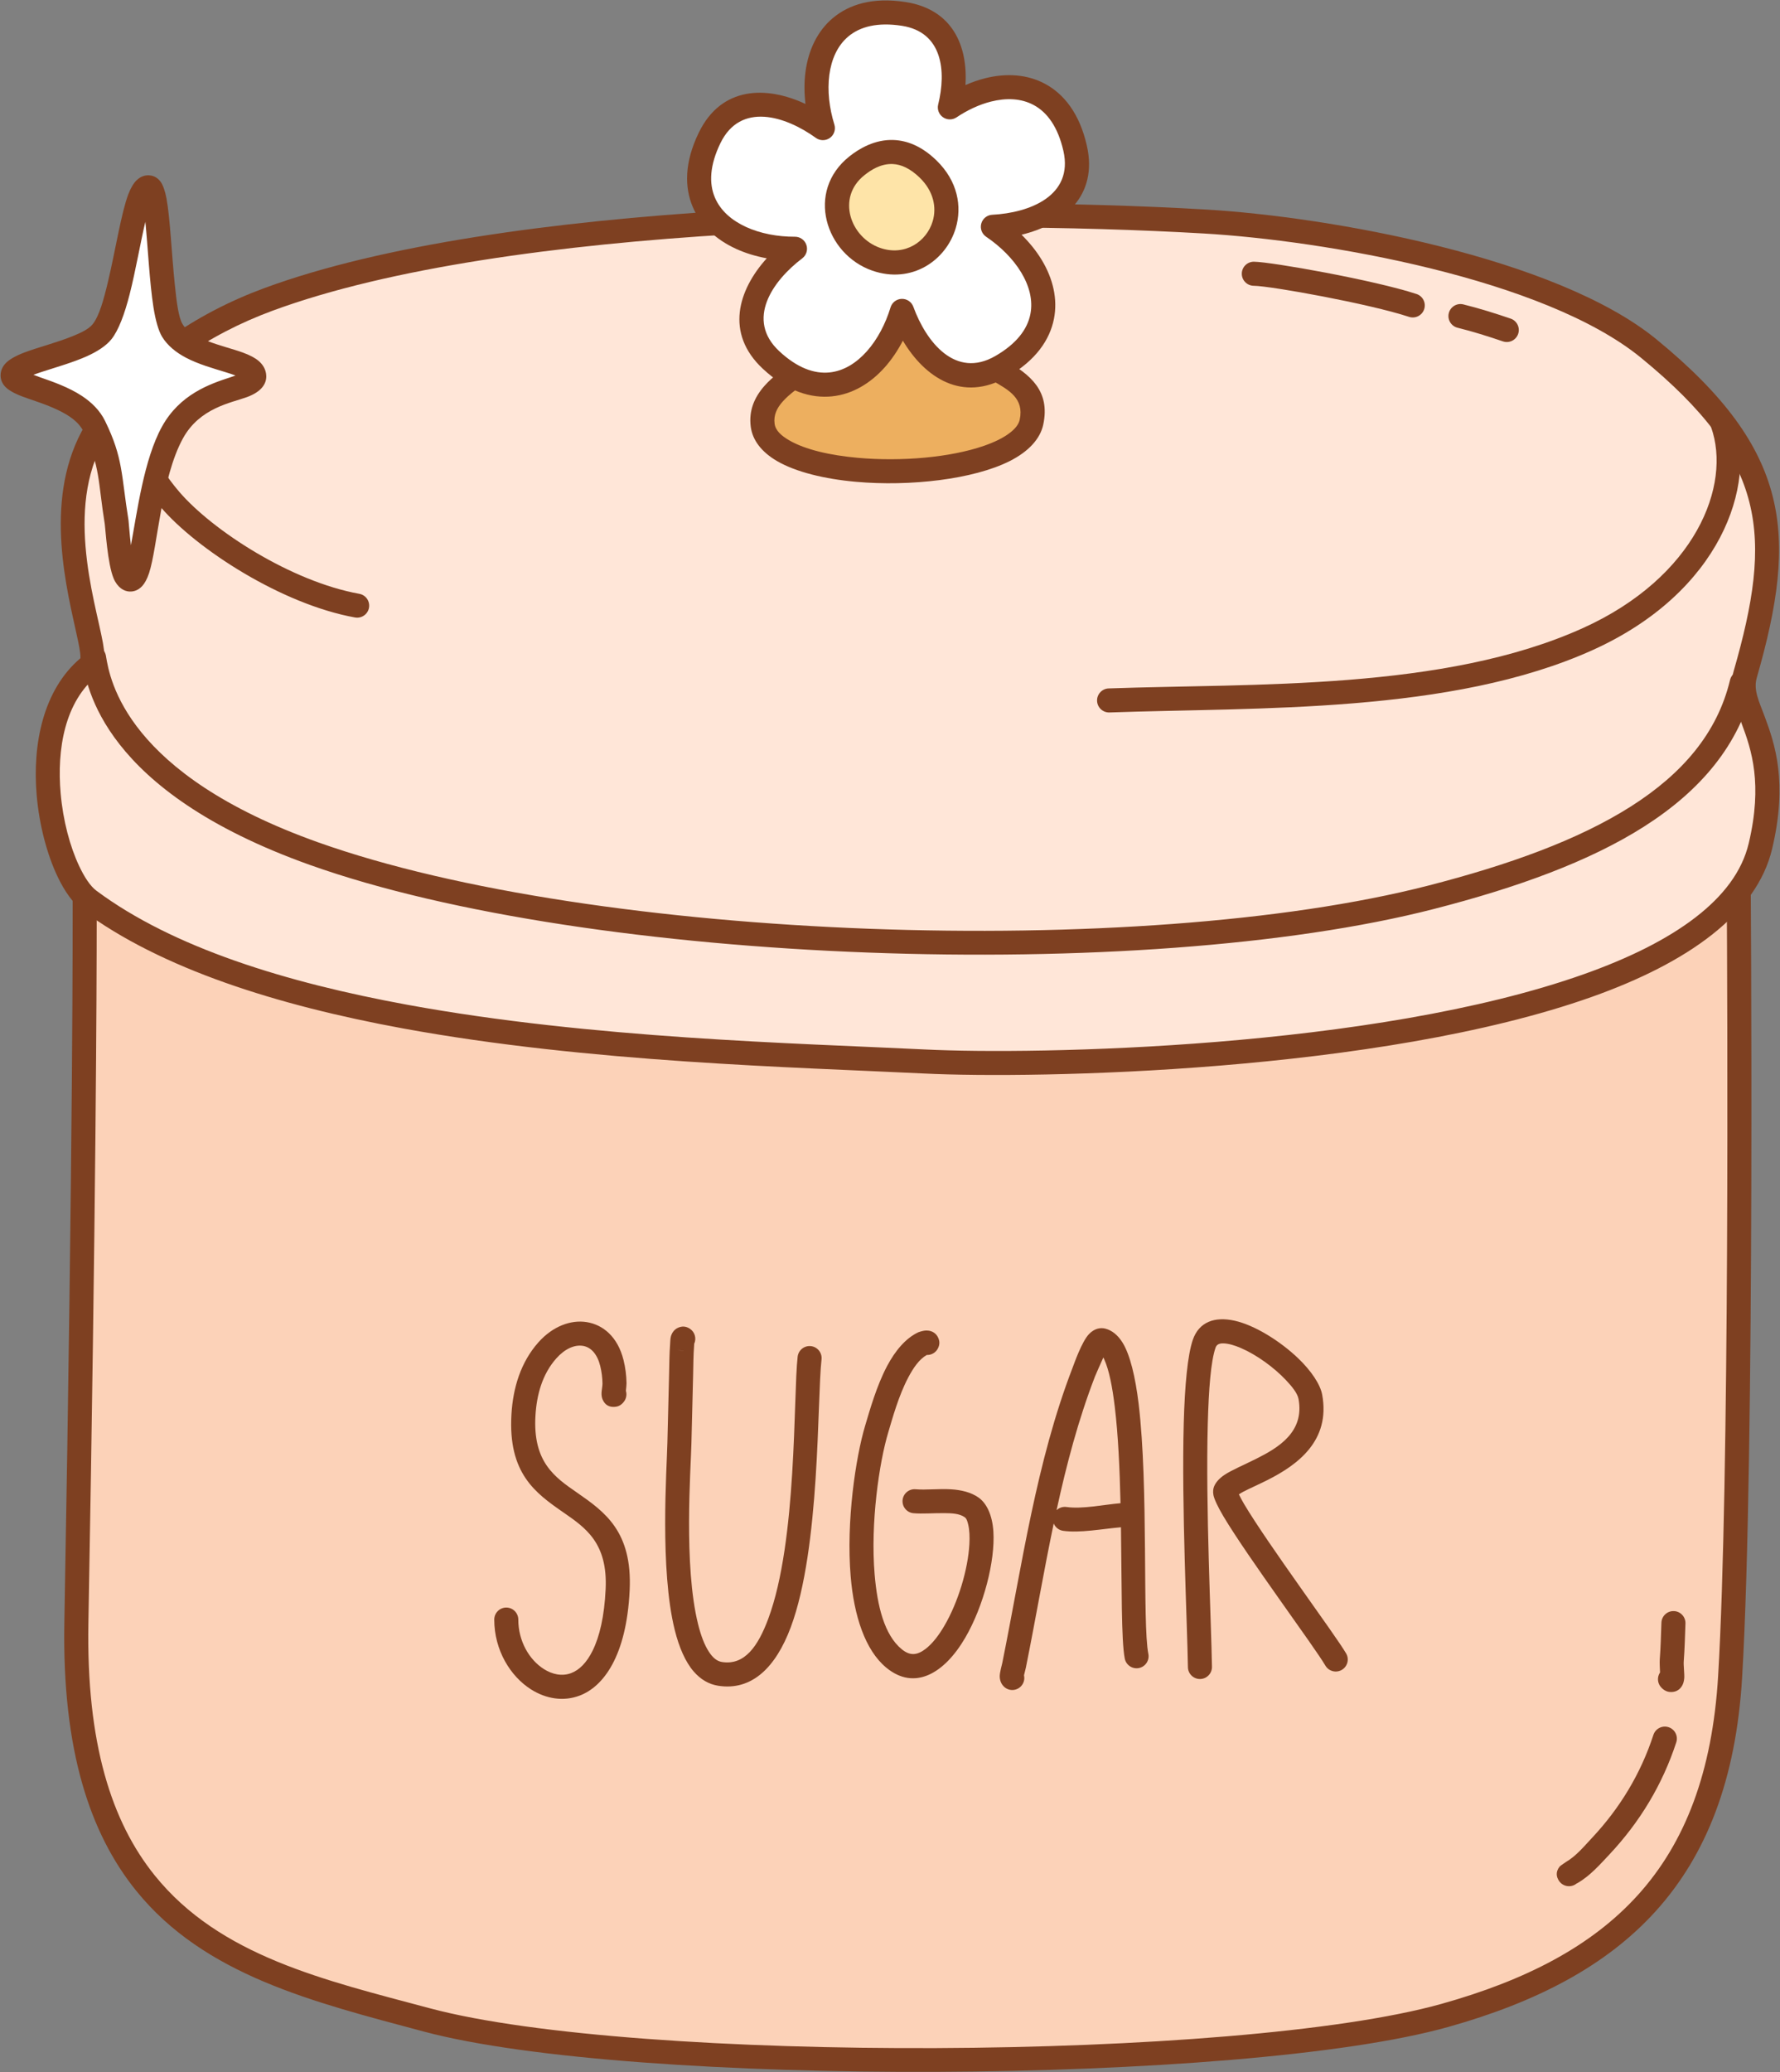 <?xml version="1.0" encoding="UTF-8" standalone="no"?><!DOCTYPE svg PUBLIC "-//W3C//DTD SVG 1.1//EN" "http://www.w3.org/Graphics/SVG/1.1/DTD/svg11.dtd"><svg width="100%" height="100%" viewBox="0 0 2468 2872" version="1.1" xmlns="http://www.w3.org/2000/svg" xmlns:xlink="http://www.w3.org/1999/xlink" xml:space="preserve" xmlns:serif="http://www.serif.com/" style="fill-rule:evenodd;clip-rule:evenodd;stroke-linejoin:round;stroke-miterlimit:2;"><rect x="0" y="0" width="2468" height="2872" fill="#808080" stroke="none"/><g id="Sugar-canister" serif:id="Sugar canister"><path d="M117.41,1242.1c-0.065,30.202 0.998,313.659 -11.517,1007c-7.782,431.106 236.092,483.688 485.756,550.451c286.877,76.714 1127.84,73.463 1411.94,-6.281c237.103,-66.552 378.807,-193.844 395.247,-469.338c18.27,-306.169 11.726,-1125.95 11.726,-1125.95c0,-0 -245.242,213.333 -714.057,226.184c-465.427,12.759 -1263.08,59.478 -1579.1,-182.068Z" style="fill:#fcd2b8;"/><path d="M127.531,1228.85c-5.032,-3.846 -11.809,-4.508 -17.49,-1.707c-5.681,2.801 -9.284,8.579 -9.298,14.913c-0.064,30.194 0.998,313.577 -11.514,1006.74c-3.207,177.687 35.856,292.761 99.414,371.534c94.711,117.385 245.359,154.313 398.701,195.318c288.667,77.192 1134.88,73.906 1420.75,-6.336c121.976,-34.237 219.199,-84.48 288.257,-161.213c69.333,-77.038 110.632,-180.888 119.123,-323.179c18.289,-306.474 11.756,-1127.07 11.756,-1127.07c-0.052,-6.507 -3.886,-12.388 -9.818,-15.062c-5.932,-2.673 -12.878,-1.65 -17.787,2.62c-0,0 -241.787,209.44 -703.576,222.099c-278.635,7.638 -676.604,27.545 -1018.51,-9.865c-224.955,-24.615 -425.533,-73.641 -550.013,-168.785Zm6.543,45.554c129.274,85.856 323.427,132.686 539.845,156.366c343.426,37.578 743.168,17.723 1023.05,10.051c384.444,-10.539 620.622,-154.355 697.167,-209.214c0.99,156.858 4.119,822.405 -11.929,1091.32c-7.949,133.204 -45.721,230.747 -110.626,302.866c-65.18,72.425 -157.36,119.103 -272.488,151.418c-282.332,79.247 -1118.05,82.462 -1403.13,6.227c-146.257,-39.11 -291.035,-72.086 -381.37,-184.047c-59.805,-74.123 -95.046,-182.805 -92.028,-350.002c10.601,-587.291 11.462,-880.574 11.516,-974.988l0.001,0Z" style="fill:#7e4021;"/><path d="M867.807,1927.63c0.406,-3.534 0.909,-8.439 0.878,-10.476c-0.167,-10.816 -1.555,-21.745 -4.179,-32.24c-8.039,-32.157 -28.369,-48.811 -50.94,-52.463c-21.694,-3.509 -46.955,5.37 -67.183,28.147c-24.532,27.625 -35.091,63.233 -37.242,99.496c-4.861,81.955 33.095,109.125 71.82,135.983c30.563,21.198 61.877,42.064 58.768,106.666c-1.809,37.591 -8.349,65.456 -18.094,85.143c-8.185,16.536 -18.351,26.719 -29.717,31.015c-12.606,4.764 -26.101,1.833 -37.838,-5.598c-20.239,-12.813 -35.449,-38.669 -35.449,-68.578c0,-9.198 -7.468,-16.666 -16.666,-16.666c-9.199,-0 -16.667,7.468 -16.667,16.666c-0,42.362 22.286,78.594 50.952,96.742c20.866,13.21 45.042,17.085 67.452,8.615c32.828,-12.407 64.933,-54.543 69.322,-145.737c3.934,-81.735 -34.397,-108.838 -73.066,-135.658c-30.509,-21.16 -61.372,-42.053 -57.542,-106.619c1.71,-28.82 9.394,-57.381 28.891,-79.336c11.335,-12.764 24.779,-19.342 36.936,-17.375c11.284,1.826 19.906,11.565 23.925,27.642c2.008,8.03 3.06,16.394 3.187,24.67c0.047,2.998 -1.191,9.485 -1.332,12.763c-0.179,4.185 0.689,7.263 1.336,8.859c3.639,8.973 10.427,11.154 17.136,10.587c2.648,-0.224 8.259,-0.883 13.093,-7.87c3.02,-4.363 3.668,-9.668 2.219,-14.378Zm-28.993,-5.452l-0.075,0.102l0.311,-0.383l-0.236,0.281Zm0.647,-0.773l-0.162,0.193l0.373,-0.415l-0.211,0.222Zm0.653,-0.686l-0.188,0.198l0.293,-0.296l-0.105,0.098Z" style="fill:#7e4021;"/><path d="M962.515,1862.48c3.384,-7.344 0.995,-16.27 -5.958,-20.864c-5.873,-3.88 -11.253,-3.503 -15.914,-1.603c-2.918,1.189 -6.012,3.317 -8.327,7.191c-0.901,1.508 -1.9,3.759 -2.453,6.617c-0.518,2.681 -0.599,7.244 -0.705,8.582c-1.104,14.011 -1.122,28.074 -1.456,42.117c-0.757,31.803 -1.663,63.6 -2.364,95.405c-0.806,36.584 -10.752,175.165 10.236,259.314c6.047,24.246 14.82,44.273 26.274,57.47c9.449,10.887 20.763,17.634 33.897,19.713c46.5,7.36 79.857,-25.284 100.697,-81.182c41.246,-110.626 36.272,-315.22 42.619,-371.075c1.039,-9.139 -5.538,-17.403 -14.678,-18.441c-9.14,-1.039 -17.403,5.538 -18.442,14.678c-6.21,54.651 -0.375,254.95 -40.732,363.194c-14.154,37.962 -32.672,64.901 -64.253,59.903c-7.267,-1.15 -12.747,-6.285 -17.514,-13.337c-6.709,-9.926 -11.641,-23.417 -15.525,-38.99c-20.274,-81.285 -10.033,-215.173 -9.254,-250.513c0.701,-31.785 1.606,-63.563 2.362,-95.346c0.32,-13.434 0.307,-26.887 1.363,-40.29l0.127,-2.543Zm-23.532,7.443c3.205,1.914 6.252,2.484 9.095,2.244c-3.095,0.139 -6.253,-0.584 -9.095,-2.244Z" style="fill:#7e4021;"/><path d="M1284.91,1877.99c6.081,0.237 12.071,-2.878 15.225,-8.556c3.526,-6.345 2.398,-11.49 0.698,-15.28c-1.737,-3.871 -4.963,-7.711 -10.933,-9.406c-1.842,-0.523 -5.038,-0.948 -8.624,-0.409c-3.6,0.542 -8.019,2.176 -8.045,2.188c-17.429,8.139 -31.979,25.514 -43.225,46.702c-14.617,27.536 -24.079,61.39 -30.418,82.573c-13.242,44.248 -26.504,132.928 -20.121,209.037c4.56,54.387 19.924,102.22 49.37,126.52c39.156,32.314 80.417,8.29 109.416,-41.39c25.618,-43.886 41.674,-106.536 39.091,-147.197c-1.435,-22.6 -9.209,-39.22 -20.636,-47.233c-10.28,-7.21 -23.687,-10.494 -38.205,-11.384c-16.671,-1.023 -34.99,1.206 -48.957,-0.063c-9.161,-0.833 -17.275,5.928 -18.108,15.089c-0.832,9.161 5.929,17.274 15.09,18.107c12.151,1.105 27.457,-0.227 42.292,-0.109c10.74,0.086 21.315,0.437 28.749,5.651c2.679,1.878 3.737,5.624 4.803,9.998c1.857,7.621 2.274,17.049 1.678,27.513c-1.975,34.699 -15.299,79.786 -34.584,112.824c-7.905,13.541 -16.723,25.033 -26.381,32.362c-5.344,4.055 -10.817,6.802 -16.576,6.958c-5.45,0.149 -10.868,-2.224 -16.456,-6.835c-23.878,-19.705 -33.671,-59.494 -37.37,-103.596c-6.005,-71.613 6.379,-155.061 18.839,-196.695c5.867,-19.604 14.399,-51.018 27.926,-76.502c6.987,-13.163 15.009,-24.908 25.462,-30.867Z" style="fill:#7e4021;"/><path d="M1461,2111.53c2.18,5.278 7.016,9.301 13.074,10.16c23.405,3.319 54.167,-2.712 80.165,-4.918c1.206,81.65 0.309,157.184 5.28,182.037c1.804,9.02 10.591,14.879 19.611,13.075c9.02,-1.804 14.879,-10.592 13.075,-19.612c-8.437,-42.181 0.458,-231.437 -13.468,-346.556c-4.562,-37.717 -11.946,-67.995 -22.139,-84.617c-6.694,-10.915 -14.977,-17.2 -23.728,-19.556c-7.17,-1.931 -15.517,-0.268 -22.936,7.471c-10.106,10.541 -20.72,41.301 -22.886,46.919c-50.216,130.271 -69.856,272.673 -97.368,408.951c-0.42,2.078 -3.653,13.245 -3.531,18.796c0.17,7.702 3.87,12.612 7.279,15.218c7.308,5.586 17.777,4.188 23.363,-3.12c3.127,-4.091 4.065,-9.171 3.003,-13.83c0.704,-2.816 2.354,-9.445 2.56,-10.468c13.304,-65.898 24.677,-133.263 38.646,-199.95Zm92.614,-28.112c-1.104,-47.369 -3.257,-94.747 -7.969,-133.699c-3.343,-27.639 -7.839,-50.757 -14.613,-65.73c-0.401,-0.887 -0.808,-1.738 -1.224,-2.55c-4.338,9.681 -10.61,23.767 -11.657,26.483c-23.029,59.742 -39.482,122.084 -53.219,185.189c3.564,-3.383 8.583,-5.167 13.821,-4.424c21.875,3.102 50.632,-3.153 74.861,-5.269Z" style="fill:#7e4021;"/><path d="M1717.74,2071.16c1.9,-1.24 4.178,-2.646 6.237,-3.715c9.035,-4.69 20.633,-9.731 32.735,-15.797c42.529,-21.317 88.258,-54.808 76.508,-118.698c-2.576,-14.007 -14.942,-32.8 -33.215,-50.295c-24.954,-23.892 -60.36,-46.019 -88.254,-52.196c-27.831,-6.164 -49.374,1.823 -57.886,26.507c-7.217,20.929 -11.153,63.368 -12.57,114.999c-3.167,115.462 4.857,278.681 5.781,338.712c0.142,9.197 7.724,16.549 16.922,16.408c9.197,-0.142 16.549,-7.724 16.408,-16.921c-0.921,-59.779 -8.944,-222.31 -5.79,-337.285c1.293,-47.129 4.174,-85.943 10.761,-105.047c1.753,-5.081 6.296,-6.166 11.523,-5.918c7.124,0.34 15.242,2.829 23.743,6.495c21.839,9.42 45.57,26.749 61.996,44.021c9.193,9.667 16.382,18.852 17.797,26.549c8.448,45.935 -28.084,67.543 -58.66,82.87c-17.835,8.939 -34.561,15.894 -44.371,22.543c-7.448,5.049 -11.981,10.633 -14.06,15.829c-1.093,2.732 -1.915,6.717 -0.904,11.926c1.049,5.398 5.82,15.954 13.935,29.594c33.484,56.285 126.185,180.878 141.246,206.695c4.634,7.946 14.848,10.634 22.794,5.999c7.945,-4.635 10.633,-14.849 5.998,-22.794c-15.077,-25.847 -107.869,-150.593 -141.391,-206.942c-2.832,-4.76 -5.458,-9.843 -7.283,-13.539Z" style="fill:#7e4021;"/><path d="M2185.74,2610.68l1.686,-0.878c17.049,-9.754 30.868,-25.492 44.153,-39.648c42.187,-44.953 73.427,-96.731 92.583,-155.261c2.861,-8.743 -1.914,-18.163 -10.656,-21.024c-8.742,-2.862 -18.163,1.913 -21.024,10.656c-17.623,53.847 -46.398,101.463 -85.209,142.819c-11.078,11.804 -22.182,25.391 -36.4,33.525c0.1,-0.057 0.664,-0.359 0.664,-0.359c0,0 -8.104,5.273 -9.181,6.646c-6.171,7.866 -3.905,14.98 -0.824,19.635c5.078,7.67 15.428,9.774 23.098,4.696c0.385,-0.255 0.756,-0.523 1.11,-0.807Z" style="fill:#7e4021;"/><path d="M2301.68,2318.01c-4.245,6.229 -3.833,14.785 1.466,20.597c5.599,6.141 11.218,6.662 14.742,6.509c5.399,-0.234 10.387,-2.488 14.009,-8.093c1.386,-2.144 3.002,-5.959 3.344,-11.239c0.387,-5.975 -1.133,-17.58 -0.714,-23.076c1.33,-17.473 1.744,-34.993 2.381,-52.501c0.334,-9.192 -6.858,-16.927 -16.05,-17.261c-9.193,-0.334 -16.927,6.857 -17.262,16.05c-0.62,17.068 -1.009,34.147 -2.306,51.18c-0.278,3.645 0.082,12.141 0.39,17.834Z" style="fill:#7e4021;"/><path d="M123.82,1247.96c-51.398,-38.226 -99.29,-245.012 1.415,-325.392c21.062,-16.811 -74.283,-202.6 12.578,-333.38c54.795,-82.5 142.658,-140.351 234.221,-174.138c326.228,-120.38 950.548,-128.298 1298.03,-108.063c169.498,9.87 479.337,64.269 616.03,176.199c181.109,148.299 189.326,258.137 133.662,451.635c-14.485,50.353 55.749,91.938 21.08,237.936c-68.15,286.994 -939.533,309.181 -1158.3,298.482c-299.84,-14.664 -888.914,-22.621 -1158.72,-223.279Z" style="fill:#ffe6d8;"/><path d="M111.568,912.242c-51.921,43.99 -66.85,119.659 -60.682,190.281c3.672,42.047 14.632,82.075 28.598,111.735c10.263,21.795 22.454,38.199 34.39,47.077c109.669,81.563 271.097,132.206 445.012,164.075c257.498,47.185 542.386,53.652 722.837,62.477c154.207,7.542 630.405,-1.35 925.798,-106.367c132.157,-46.983 228.041,-114.404 249.533,-204.912c21.956,-92.461 3.999,-145.244 -10.536,-184.159c-7.707,-20.637 -15.608,-36.108 -10.743,-53.019c28.822,-100.19 40.466,-178.778 22.101,-251.458c-18.444,-72.99 -67.046,-140.566 -161.221,-217.68c-138.88,-113.721 -453.41,-169.914 -625.62,-179.943c-349.298,-20.34 -976.84,-11.942 -1304.77,109.066c-94.806,34.983 -185.598,95.131 -242.334,180.553c-63.63,95.803 -35.42,219.711 -19.372,291.529c3.015,13.493 5.531,24.961 6.63,33.78c0.289,2.312 0.368,5.142 0.38,6.965Zm22.199,322.346c-8.625,-6.414 -16.71,-18.783 -24.125,-34.53c-12.55,-26.651 -22.25,-62.655 -25.55,-100.435c-5.324,-60.964 5.395,-127.196 51.54,-164.028c3.819,-3.048 6.98,-7.589 8.461,-14.168c1.46,-6.485 1.026,-16.894 -1.397,-30.378c-5.358,-29.82 -19.757,-79.261 -24.155,-134.185c-4.17,-52.077 0.601,-109.438 33.156,-158.453c52.853,-79.578 137.787,-135.134 226.106,-167.724c324.526,-119.751 945.624,-127.19 1291.3,-107.061c166.786,9.713 471.932,62.316 606.439,172.456c86.935,71.186 132.995,132.677 150.021,200.056c17.104,67.689 5.025,140.768 -21.817,234.076c-6.726,23.382 0.894,45.365 11.551,73.898c13.006,34.822 28.977,82.059 9.33,164.795c-9.396,39.57 -35.82,73.365 -73.924,102.7c-40.241,30.982 -93.322,56.812 -154.343,78.506c-291.296,103.559 -760.936,111.917 -913.003,104.48c-179.356,-8.771 -462.524,-15.072 -718.458,-61.97c-168.372,-30.854 -324.953,-79.072 -431.127,-158.035Z" style="fill:#7e4021;"/><path d="M1177.01,442.221c-2.631,-2.93 134.179,-9.036 137.598,4.659c17.322,69.371 131.7,62.18 115.577,138.107c-18.582,87.505 -361.334,92.715 -372.735,4.3c-8.846,-68.614 119.56,-86.572 119.56,-147.066Z" style="fill:#edaf5f;"/><path d="M1160.33,443.17c-0.37,10.124 -6.629,18.16 -14.698,25.797c-11.269,10.666 -26.273,20.1 -40.949,29.867c-16.769,11.16 -33.118,22.745 -44.797,36.03c-14.021,15.948 -21.834,34.272 -18.961,56.554c2.416,18.737 15.033,35.109 36.363,47.558c25.81,15.064 65.457,24.864 109.459,28.794c75.268,6.724 163.203,-3.488 213.226,-28.714c25.942,-13.083 42.292,-30.701 46.519,-50.607c9.92,-46.716 -17.932,-69.321 -53.304,-89.458c-13.636,-7.764 -28.32,-15.244 -40.566,-24.986c-10.074,-8.014 -18.459,-17.627 -21.839,-31.163c-1.011,-4.048 -3.419,-8.341 -8.453,-11.777c-3.403,-2.323 -9.606,-4.755 -18.119,-6.216c-32.003,-5.493 -109.592,-2.572 -126.517,-0.066c-7.955,1.177 -11.869,4.825 -12.871,5.901c-3.266,3.508 -4.347,7.277 -4.497,10.72c-0.026,0.585 -0.026,1.175 0.004,1.767l-0,-0.001Zm140.397,15.288c12.259,34.316 45.534,52.173 75.97,69.501c22.15,12.61 43.401,24.312 37.189,53.566c-1.484,6.984 -6.548,12.836 -13.488,18.231c-9.196,7.15 -21.577,13.103 -36.008,18.112c-47.23,16.393 -115.271,22.008 -174.677,16.701c-38.365,-3.427 -73.119,-11.248 -95.622,-24.381c-10.894,-6.358 -18.873,-13.464 -20.107,-23.033c-1.55,-12.027 3.368,-21.674 10.936,-30.282c9.909,-11.271 24.003,-20.821 38.23,-30.289c19.928,-13.262 40.104,-26.362 53.199,-41.537c7.47,-8.657 12.852,-17.995 15.492,-28.229c18.982,-1.476 56.131,-2.619 84.235,-1.234c8.876,0.437 19.283,1.992 24.651,2.874Zm-110.794,-26.765c2.207,2.67 3.254,5.471 3.588,8.231c-0.418,-3.011 -1.655,-5.861 -3.588,-8.231Z" style="fill:#7e4021;"/><path d="M1316.98,148.816c13.632,-55.413 4.111,-118.973 -63.945,-129.526c-39.559,-6.135 -68.124,2.194 -87.554,18.51c-18.289,15.358 -28.683,38.048 -32.106,63.769c-3.195,24.016 -0.283,50.702 7.584,76.035c-50.124,-36.148 -123.925,-54.745 -157.08,13.528c-17.487,36.01 -17.919,65.761 -8.033,89.128c9.306,21.994 27.939,38.597 51.52,49.426c22.016,10.111 48.38,15.169 74.906,15.093c-49.281,37.29 -88.742,102.368 -33.225,154.121c29.282,27.296 57.592,36.451 82.832,33.868c23.758,-2.432 45.103,-15.365 62.383,-34.722c16.135,-18.074 28.716,-41.788 36.438,-67.165c21.163,58.062 71.772,114.904 137.554,77.045c34.696,-19.968 51.765,-44.339 56.712,-69.224c4.656,-23.424 -1.433,-47.626 -14.858,-69.831c-12.536,-20.733 -31.505,-39.727 -53.493,-54.565c61.717,-3.168 130.921,-34.841 114.063,-108.843c-8.892,-39.031 -27.171,-62.508 -49.504,-74.549c-21.022,-11.334 -45.945,-12.625 -71.115,-6.317c-18.061,4.526 -36.256,12.987 -53.079,24.219Z" style="fill:#fff;"/><path d="M1338.62,117.914c3.45,-53.858 -17.608,-104.948 -83.037,-115.094c-45.639,-7.077 -78.408,3.393 -100.825,22.217c-21.375,17.949 -33.909,44.272 -37.909,74.334c-1.9,14.28 -1.857,29.427 -0.04,44.729c-53.644,-25.114 -116.447,-25.073 -147.927,39.751c-20.176,41.546 -19.796,75.945 -8.39,102.903c10.876,25.706 32.353,45.421 59.913,58.078c13.091,6.012 27.582,10.422 42.743,13.182c-39.769,43.896 -58.183,103.938 -5.471,153.077c33.783,31.492 66.775,41.238 95.895,38.257c27.767,-2.843 52.923,-17.579 73.119,-40.203c9.593,-10.747 18.066,-23.302 25.159,-36.983c30.273,50.912 82.254,86.156 144.712,50.209c40.029,-23.037 59.039,-51.709 64.746,-80.419c5.442,-27.377 -1.252,-55.752 -16.943,-81.704c-7.454,-12.329 -16.965,-24.117 -27.957,-34.916c57.559,-13.977 106.522,-53.307 90.515,-123.571c-10.259,-45.031 -32.079,-71.626 -57.845,-85.517c-24.569,-13.247 -53.659,-15.186 -83.076,-7.814c-9.146,2.292 -18.329,5.492 -27.382,9.484l0,0Zm-37.829,26.921c-1.643,6.677 0.984,13.678 6.614,17.626c5.63,3.949 13.106,4.035 18.825,0.216c15.182,-10.137 31.577,-17.829 47.875,-21.913c20.924,-5.244 41.679,-4.601 59.154,4.82c18.903,10.191 33.637,30.545 41.163,63.581c14.172,62.211 -46.783,85.833 -98.667,88.496c-7.16,0.368 -13.283,5.273 -15.203,12.18c-1.921,6.908 0.792,14.27 6.735,18.28c19.926,13.447 37.193,30.584 48.553,49.373c11.16,18.459 16.645,38.487 12.774,57.959c-4.187,21.062 -19.313,41.127 -48.679,58.028c-55.3,31.826 -95.79,-19.497 -113.581,-68.308c-2.455,-6.736 -8.943,-11.147 -16.11,-10.953c-7.167,0.194 -13.407,4.95 -15.494,11.809c-6.998,22.998 -18.305,44.539 -32.926,60.918c-14.365,16.091 -31.897,27.219 -51.647,29.241c-21.363,2.187 -44.987,-6.376 -69.77,-29.479c-46.671,-43.507 -9.511,-97.291 31.917,-128.639c5.717,-4.326 8.027,-11.824 5.736,-18.617c-2.292,-6.794 -8.671,-11.361 -15.84,-11.34c-24.039,0.068 -47.951,-4.41 -67.904,-13.573c-19.602,-9.002 -35.39,-22.491 -43.126,-40.774c-8.367,-19.778 -7.125,-44.875 7.676,-75.353c27.873,-57.394 90.202,-37.679 132.339,-7.291c5.815,4.194 13.661,4.199 19.481,0.012c5.82,-4.186 8.311,-11.626 6.185,-18.473c-7.129,-22.957 -9.875,-47.13 -6.98,-68.894c2.845,-21.382 11.099,-40.436 26.303,-53.203c16.445,-13.81 40.799,-19.996 74.282,-14.804c56.593,8.775 61.651,62.995 50.315,109.075Z" style="fill:#7e4021;"/><path d="M1286.75,234.231c-42.728,-41.414 -80.831,-18.556 -98.535,-4.525c-50.299,39.862 -26.453,111.146 26.633,129.622c74.068,25.778 133.085,-65.797 71.902,-125.097Z" style="fill:#fee4a8;"/><path d="M1298.35,222.263c-20.857,-20.215 -41.054,-27.38 -58.872,-28.205c-26.644,-1.235 -48.693,12.345 -61.614,22.585c-61.397,48.658 -33.294,135.873 31.506,158.425c54.562,18.989 102.439,-13.953 115.811,-59.021c8.823,-29.735 2.906,-64.962 -26.831,-93.784Zm-23.199,23.936c19.21,18.618 23.774,41.158 18.074,60.366c-8.411,28.348 -38.579,48.966 -72.899,37.022c-41.376,-14.4 -60.963,-69.75 -21.759,-100.819c8.324,-6.597 22.203,-16.208 39.367,-15.413c11.387,0.528 23.889,5.926 37.217,18.844Z" style="fill:#7e4021;"/><path d="M113.983,914.368c5.988,36.994 27.527,181.711 315.743,284.431c389.057,138.661 1154.52,164.857 1558.66,60.976c115.109,-29.587 215.073,-65.723 291.069,-114.105c78.697,-50.103 132.079,-113.399 151.708,-195.5c2.139,-8.946 -3.388,-17.946 -12.335,-20.085c-8.946,-2.139 -17.946,3.388 -20.085,12.334c-17.647,73.81 -66.44,130.089 -137.19,175.133c-73.452,46.763 -170.208,81.342 -281.465,109.939c-399.086,102.582 -1154.99,76.836 -1539.18,-60.091c-265.459,-94.61 -288.513,-224.286 -294.028,-258.359c-1.47,-9.08 -10.035,-15.259 -19.116,-13.789c-9.08,1.47 -15.259,10.036 -13.789,19.116Z" style="fill:#7e4021;"/><path d="M2372.44,591.995c28.776,80.585 -21.707,208.001 -177.702,278.512c-192.796,87.144 -456.097,76.475 -657.566,83.642c-9.192,0.327 -16.39,8.056 -16.063,17.248c0.327,9.193 8.056,16.391 17.248,16.064c205.365,-7.305 473.587,2.25 670.11,-86.58c177.07,-80.036 228.029,-228.624 195.365,-320.096c-3.094,-8.663 -12.638,-13.184 -21.301,-10.091c-8.663,3.094 -13.185,12.638 -10.091,21.301Z" style="fill:#7e4021;"/><path d="M498.166,823.019c-94.398,-17.029 -203.55,-87.705 -249.636,-141.39c-36.872,-42.951 -53.446,-86.455 -54.979,-143.202c-0.248,-9.195 -7.915,-16.459 -17.11,-16.21c-9.196,0.248 -16.459,7.915 -16.211,17.11c1.755,64.999 20.774,114.817 63.008,164.014c49.673,57.863 167.267,134.128 269.01,152.481c9.053,1.633 17.728,-4.39 19.361,-13.443c1.633,-9.052 -4.391,-17.727 -13.443,-19.36Z" style="fill:#7e4021;"/><path d="M17.488,519.953c1.132,-19.831 99.195,-29.473 123.962,-60.137c31.748,-39.308 40.798,-204.139 65.04,-200.063c17.085,2.873 12.446,165.754 32.5,198.354c24.781,40.284 109.761,39.093 113.406,62.232c3.572,22.673 -76.445,12.328 -113.23,79.019c-38.6,69.984 -37.521,204.826 -58.977,203.871c-14.107,-0.627 -17.468,-73.265 -18.44,-79.287c-9.969,-61.735 -6.647,-83.204 -30.99,-133.089c-23.895,-48.967 -114.304,-52.799 -113.271,-70.9Z" style="fill:#fff;"/><path d="M0.848,519.003c-0.332,5.815 1.433,11.424 5.977,16.568c4.159,4.708 12.649,9.65 24.295,14.026c13.485,5.067 32.241,10.502 49.637,18.892c14.457,6.974 28.264,15.821 35.024,29.673c23.476,48.109 19.901,68.9 29.514,128.437c0.821,5.083 3.75,55.073 12.311,75.236c5.36,12.622 14.388,17.713 21.842,18.045c6.257,0.278 12.333,-1.851 17.655,-7.534c3.376,-3.606 6.821,-9.633 9.583,-18.021c11.759,-35.705 16.675,-131.803 47.074,-186.917c23.186,-42.037 66.226,-48.893 88.393,-56.94c20.711,-7.519 28.81,-19.37 26.707,-32.722c-1.014,-6.435 -4.276,-12.339 -10.151,-17.413c-5.011,-4.328 -12.611,-8.257 -22.028,-11.687c-13.801,-5.027 -32.335,-9.48 -49.567,-16.192c-13.799,-5.375 -27.031,-11.868 -33.928,-23.08c-5.672,-9.22 -8.26,-30.407 -10.806,-54.803c-4.37,-41.864 -6.512,-92.432 -11.488,-119.255c-2.019,-10.887 -4.99,-18.763 -7.875,-22.905c-4.037,-5.798 -9.053,-8.302 -13.763,-9.094c-6.816,-1.146 -13.621,0.575 -19.822,6.498c-3.914,3.739 -8.05,10.298 -11.544,19.477c-9.618,25.271 -17.601,76.315 -27.913,120.05c-6.053,25.673 -12.383,48.725 -21.491,60.001c-5.514,6.827 -15.94,11.782 -27.62,16.533c-21.898,8.905 -48.295,15.639 -66.646,22.536c-12.274,4.613 -21.521,9.886 -26.322,14.98c-4.633,4.916 -6.743,10.269 -7.048,15.611Zm200.677,-211.552c3.553,35.475 5.833,84.043 11.204,118.162c2.905,18.452 7.099,33.154 12.065,41.226c7.444,12.101 18.995,21.477 32.669,28.736c17.306,9.187 38.153,14.991 55.666,20.391c4.83,1.489 9.367,2.937 13.402,4.465c-2.327,0.87 -4.741,1.729 -6.97,2.448c-28.821,9.293 -70.337,23.737 -94.989,68.43c-25.139,45.578 -34.309,117.841 -43.046,164.409c-2.035,-16.452 -2.901,-31.811 -3.324,-34.433c-10.323,-63.934 -7.255,-86.08 -32.465,-137.741c-7.038,-14.423 -18.574,-25.845 -32.336,-34.895c-17.994,-11.832 -39.884,-19.54 -57.926,-25.775c-2.945,-1.018 -6.096,-2.215 -9.112,-3.42c4.052,-1.514 8.523,-3.017 13.254,-4.551c19.045,-6.173 41.914,-12.707 60.479,-20.99c14.796,-6.601 27.011,-14.577 34.319,-23.625c9.936,-12.301 18.462,-35.368 25.349,-62.442c8.293,-32.604 14.865,-71.333 21.761,-100.395Z" style="fill:#7e4021;"/><path d="M1738.27,396.074c23.578,0.241 160.319,24.92 215.322,43.077c8.735,2.883 18.168,-1.868 21.051,-10.603c2.884,-8.735 -1.867,-18.167 -10.602,-21.051c-57.568,-19.003 -200.753,-44.503 -225.431,-44.755c-9.198,-0.094 -16.742,7.298 -16.836,16.496c-0.094,9.198 7.298,16.742 16.496,16.836Z" style="fill:#7e4021;"/><path d="M2020.95,454.246c21.322,5.278 42.067,11.833 62.867,18.906c8.709,2.961 18.184,-1.706 21.145,-10.415c2.961,-8.709 -1.706,-18.183 -10.415,-21.145c-21.698,-7.377 -43.344,-14.197 -65.587,-19.703c-8.929,-2.21 -17.973,3.244 -20.184,12.173c-2.21,8.93 3.245,17.973 12.174,20.184Z" style="fill:#7e4021;"/></g></svg>